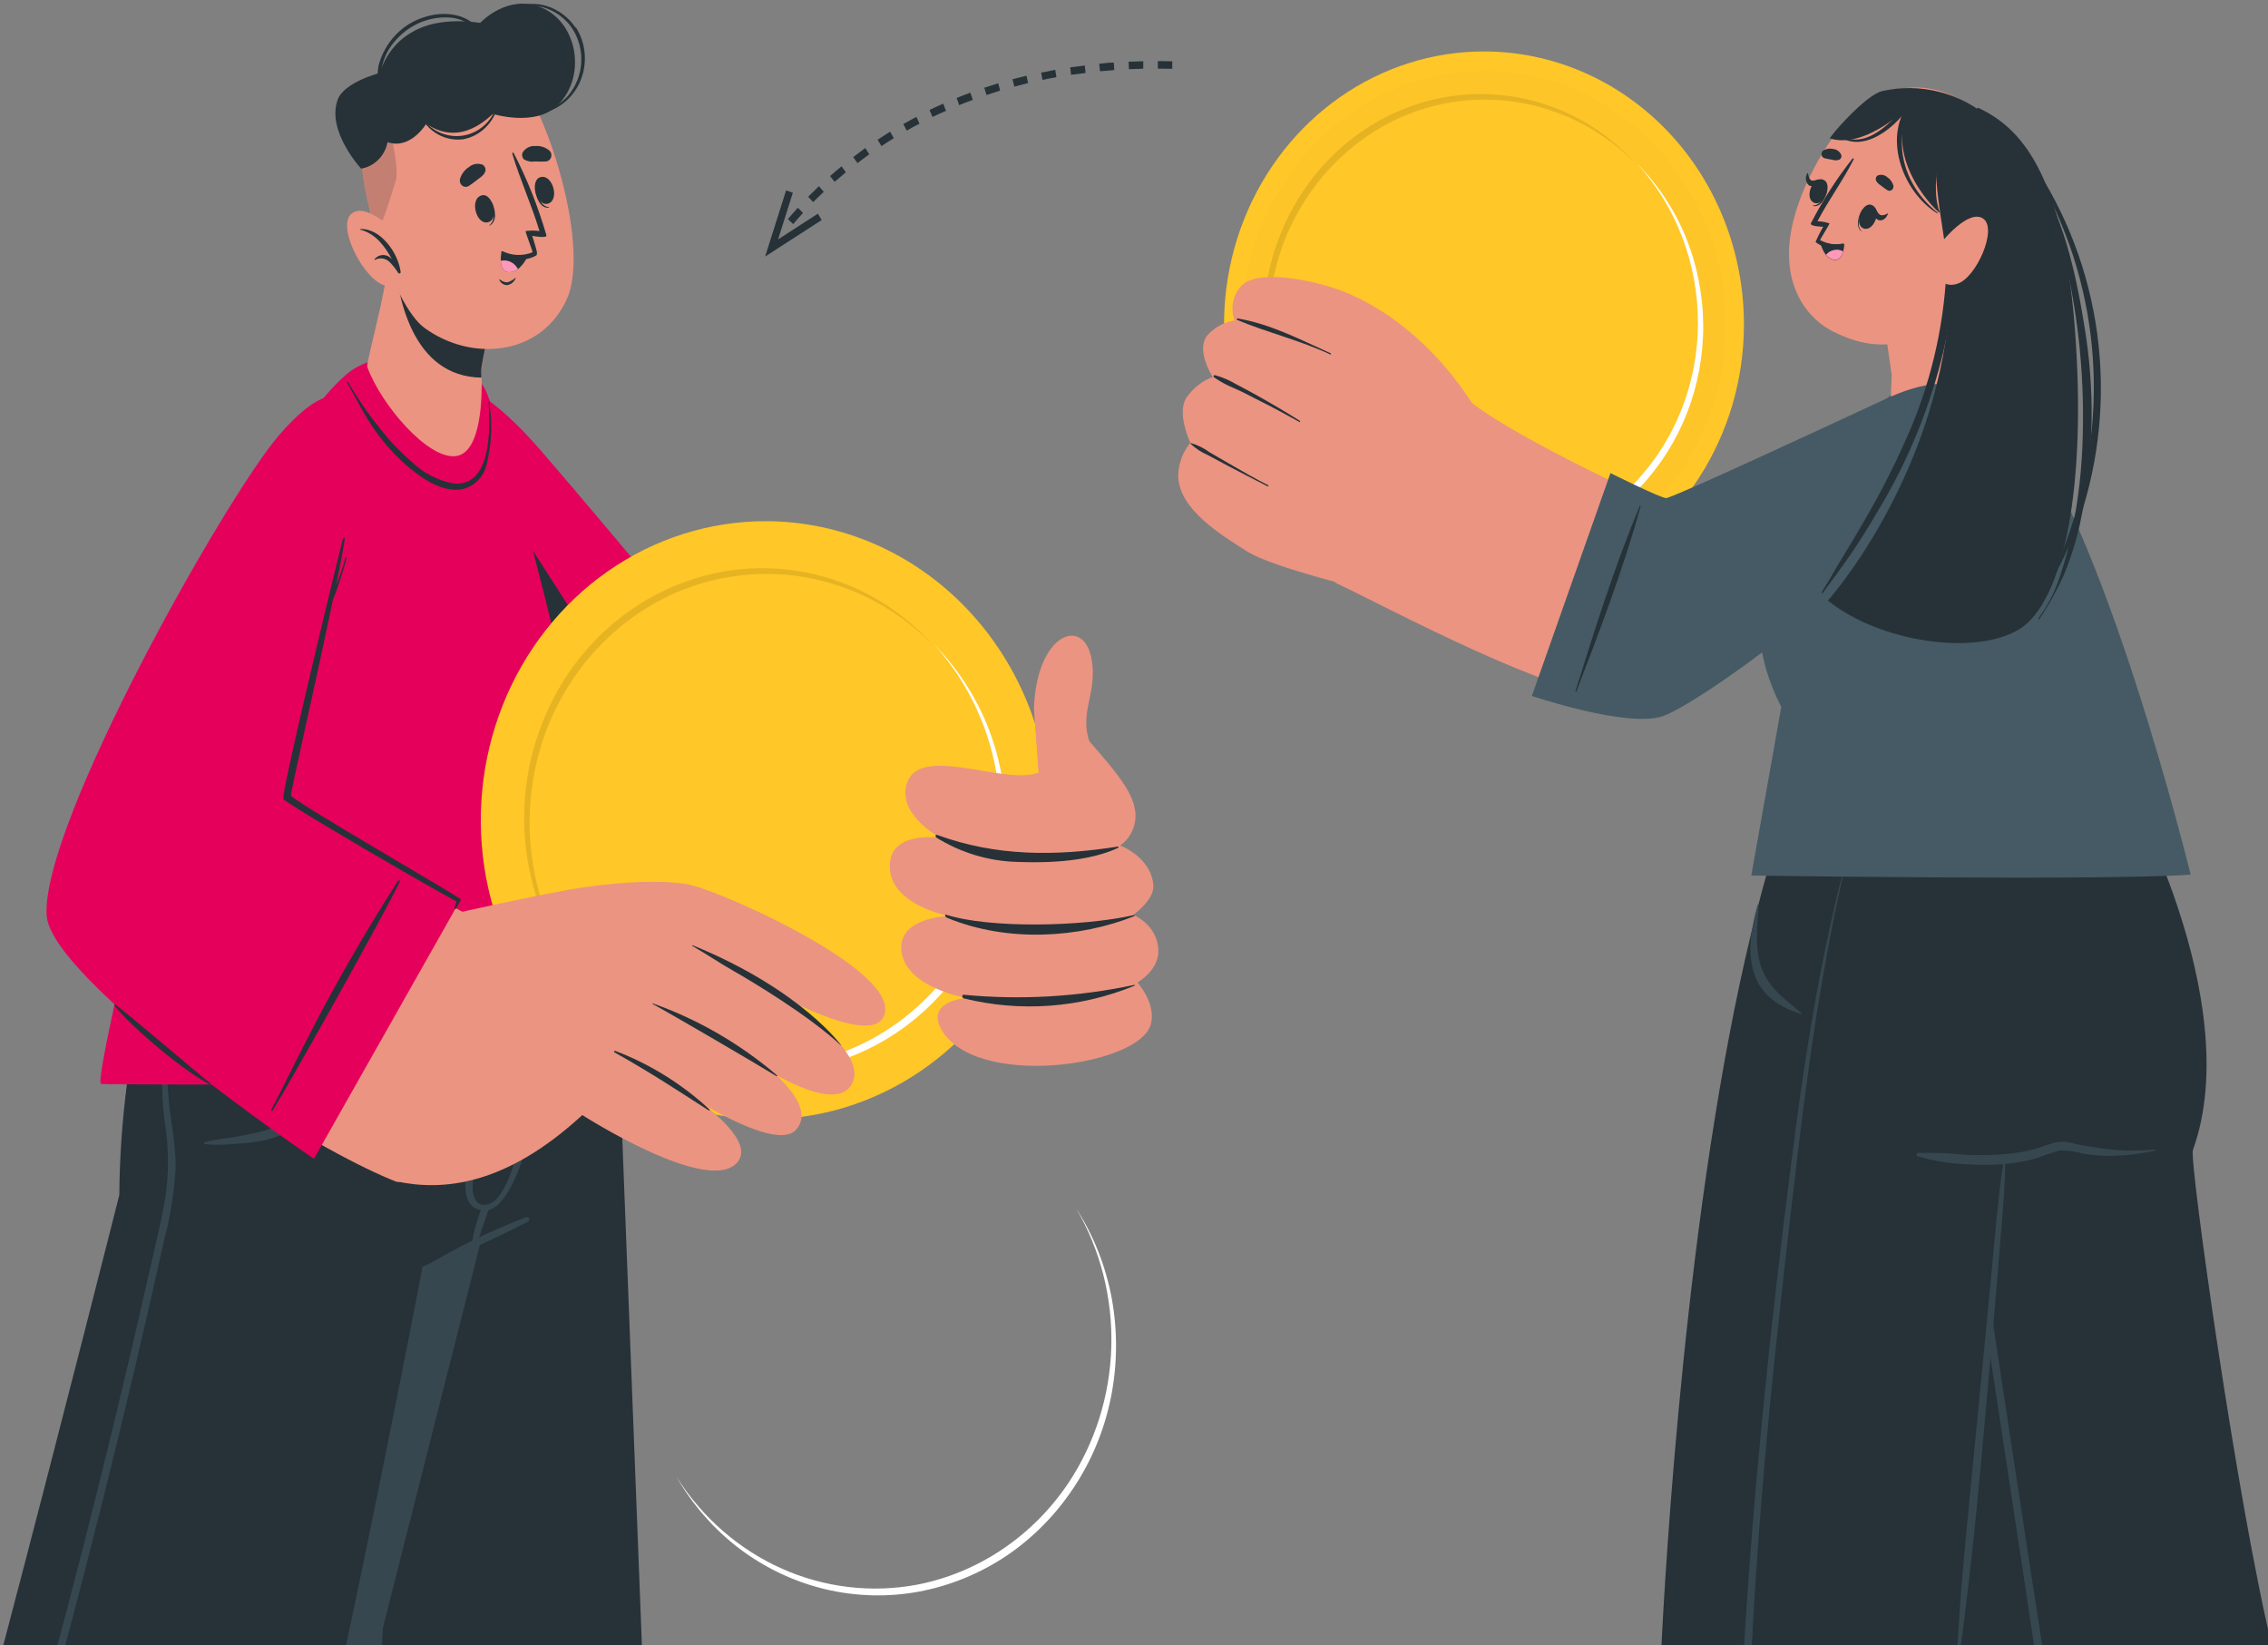 <svg width="193" height="140" viewBox="0 0 193 140" fill="none" xmlns="http://www.w3.org/2000/svg">
<rect x="0" y="0" width="193" height="140" fill="#808080" stroke="none"/>
<g clip-path="url(#clip0_132_3092)">
<path d="M91.575 102.808C93.069 105.132 94.102 107.748 94.612 110.5C95.113 113.262 95.09 116.101 94.546 118.855C93.995 121.615 92.922 124.23 91.389 126.546C89.856 128.871 87.901 130.855 85.635 132.384C83.361 133.899 80.827 134.932 78.176 135.426C75.532 135.911 72.823 135.838 70.207 135.212C67.591 134.585 65.12 133.417 62.938 131.776C60.777 130.137 58.952 128.059 57.57 125.665C59.767 129.123 62.877 131.832 66.52 133.459C70.163 135.087 74.18 135.561 78.076 134.825C83.259 133.808 87.862 130.714 90.909 126.197C93.179 122.79 94.451 118.762 94.569 114.607C94.688 110.452 93.647 106.351 91.575 102.808Z" fill="white"/>
<path d="M54.647 140.579H32.07L31.81 141.621C31.81 141.271 31.81 140.922 31.81 140.579H27.708L27.348 97.502V97.383L27.315 93.278V91.216L27.281 87.454V86.3L27.215 78.169V77.854H52.229L52.489 84.546V84.678L52.609 87.727L52.682 89.545V89.95L52.762 91.964L52.955 96.858L54.647 140.579Z" fill="#263238"/>
<path d="M32.524 140.579H32.071L31.811 141.621C31.811 141.271 31.811 140.922 31.811 140.579C31.811 139.621 31.811 138.656 31.811 137.698C31.785 134.79 31.762 131.883 31.744 128.979C31.705 122.589 31.68 116.193 31.671 109.793C31.671 106.4 31.671 103.004 31.671 99.606C31.671 97.152 31.671 94.712 31.671 92.237C31.671 91.475 31.671 90.719 31.671 89.957C31.671 87.272 31.698 84.583 31.751 81.889C31.751 81.889 31.785 81.889 31.791 81.889C31.851 84.427 31.898 86.958 31.931 89.496C31.931 90.412 31.931 91.328 31.971 92.237C31.971 94.754 32.024 97.271 32.051 99.788C32.091 104.256 32.124 108.731 32.191 113.198C32.248 117.464 32.311 121.731 32.377 126.001C32.439 130.294 32.502 134.585 32.564 138.873C32.504 139.446 32.517 140.013 32.524 140.579Z" fill="#37474F"/>
<path d="M47.888 77.847L47.675 78.693L47.601 78.994L46.869 81.888L46.309 84.112L45.87 85.853L45.337 87.95L44.291 92.076L42.38 99.697L41.714 102.375L41.614 102.78L41.561 102.976V103.067L41.028 105.165L40.921 105.591L40.835 105.934L32.497 138.852L32.071 140.551L31.811 141.593C31.811 141.243 31.811 140.893 31.811 140.551H27.708L27.349 97.473V97.355L27.315 93.25V92.23V91.195V87.426V86.272L27.249 78.141V77.826L47.888 77.847Z" fill="#37474F"/>
<path d="M49.632 77.819C49.592 78.008 49.365 79.113 49.013 80.784C49.013 80.784 49.013 80.819 49.013 80.84C49.013 80.861 49.013 80.945 48.979 81C48.799 81.826 48.6 82.776 48.373 83.797C48.22 84.496 48.067 85.196 47.9 85.895C47.468 87.825 46.988 89.936 46.489 92.013C46.315 92.712 46.142 93.411 45.969 94.11C45.603 95.593 45.236 97.026 44.883 98.305C44.415 100.336 43.745 102.309 42.886 104.193C42.803 104.361 42.684 104.507 42.539 104.619C42.266 104.787 41.673 105.095 40.934 105.458L40.601 105.619L40.222 105.808C38.676 106.549 36.825 107.402 35.953 107.787C35.95 107.805 35.95 107.824 35.953 107.842C35.813 108.542 34.381 116.016 32.383 125.861C32.183 126.833 31.983 127.818 31.777 128.832C31.024 132.517 30.205 136.447 29.359 140.432H0.163C4.958 122.253 10.152 101.676 10.152 101.676C10.179 98.476 10.402 95.281 10.818 92.111C11.018 90.572 11.285 88.964 11.624 87.363C11.624 87.251 11.671 87.139 11.697 87.028C11.712 86.975 11.723 86.921 11.731 86.867C11.731 86.748 11.784 86.636 11.817 86.517C12.59 83.182 13.736 79.966 15.42 77.672L49.632 77.819Z" fill="#263238"/>
<path d="M17.399 97.18C18.189 97.002 18.987 96.867 19.79 96.775C20.423 96.663 21.062 96.551 21.688 96.404C22.889 96.171 24.026 95.662 25.018 94.915C26.11 94.027 26.67 92.67 27.196 91.37C27.509 90.594 27.862 89.825 28.162 89.062C28.321 88.685 28.481 88.314 28.648 87.951C28.869 87.518 29.067 87.072 29.24 86.615C29.24 86.545 29.36 86.58 29.34 86.615C29.232 86.929 29.141 87.249 29.067 87.573L28.754 88.699C28.554 89.356 28.361 90.027 28.155 90.685C27.846 91.902 27.399 93.076 26.823 94.181C25.657 96.124 23.573 96.915 21.495 97.187C20.896 97.271 20.29 97.313 19.69 97.348C18.933 97.421 18.17 97.421 17.413 97.348C17.4 97.338 17.39 97.326 17.383 97.312C17.375 97.299 17.371 97.283 17.37 97.267C17.368 97.251 17.37 97.235 17.375 97.22C17.381 97.205 17.389 97.192 17.399 97.18Z" fill="#37474F"/>
<path d="M44.784 103.557C41.72 104.731 38.759 106.181 35.933 107.892C35.913 107.905 35.899 107.926 35.893 107.95C35.886 107.973 35.888 107.999 35.897 108.021C35.907 108.044 35.924 108.062 35.945 108.073C35.966 108.084 35.99 108.086 36.013 108.08C38.996 106.738 42.04 105.451 44.944 103.934C44.983 103.907 45.011 103.866 45.024 103.818C45.037 103.771 45.034 103.72 45.015 103.675C44.996 103.63 44.962 103.593 44.92 103.572C44.878 103.55 44.829 103.545 44.784 103.557Z" fill="#37474F"/>
<path d="M45.682 82.112C45.682 82.001 45.496 81.98 45.496 82.112C45.496 85.825 45.289 89.104 44.996 92.6C44.857 94.215 43.618 103.13 40.954 102.48C40.508 102.368 40.288 101.907 40.215 101.2C40.224 100.277 40.343 99.359 40.568 98.466C40.861 96.6 41.1 94.733 41.234 92.873C41.542 89.364 41.504 85.83 41.12 82.329C41.115 82.31 41.104 82.293 41.089 82.281C41.074 82.27 41.056 82.263 41.037 82.263C41.018 82.263 41 82.27 40.985 82.281C40.97 82.293 40.959 82.31 40.954 82.329C41.034 87.174 40.769 92.019 40.161 96.823C39.828 99.145 38.716 102.634 41.027 102.99C43.338 103.347 44.897 97.509 45.183 95.907C45.918 91.351 46.086 86.714 45.682 82.112Z" fill="#37474F"/>
<path d="M41.027 102.675C40.792 103.277 40.592 103.894 40.428 104.521C40.257 105.007 40.174 105.521 40.181 106.038C40.185 106.059 40.194 106.078 40.208 106.092C40.221 106.107 40.239 106.118 40.258 106.122C40.277 106.127 40.297 106.125 40.316 106.118C40.334 106.11 40.35 106.097 40.361 106.08C40.64 105.626 40.849 105.128 40.981 104.605C41.187 104.032 41.4 103.465 41.587 102.892C41.605 102.817 41.596 102.737 41.562 102.668C41.528 102.598 41.47 102.545 41.4 102.518C41.331 102.491 41.254 102.492 41.185 102.521C41.116 102.55 41.06 102.605 41.027 102.675Z" fill="#37474F"/>
<path d="M14.315 93.034C14.441 95.132 14.981 97.229 14.948 99.404C14.813 101.533 14.47 103.641 13.922 105.696C11.995 114.394 9.931 123.05 7.728 131.664C6.969 134.643 6.192 137.617 5.397 140.586H4.731C5.271 138.558 5.81 136.524 6.337 134.489C8.556 125.926 10.645 117.322 12.603 108.675C13.096 106.514 13.629 104.354 14.029 102.172C14.385 99.967 14.385 97.715 14.029 95.509C13.885 94.439 13.807 93.36 13.796 92.279C13.782 91.367 13.836 90.455 13.955 89.552C13.955 89.475 13.955 89.391 13.989 89.314C14.022 89.237 13.989 89.188 13.989 89.126C13.989 89.062 13.989 89.014 13.989 88.958C13.989 88.902 14.035 88.685 14.055 88.545C14.368 86.757 14.788 84.991 15.314 83.259C15.627 82.21 15.98 81.162 16.306 80.141C16.317 80.122 16.333 80.108 16.353 80.1C16.372 80.092 16.394 80.091 16.414 80.097C16.434 80.104 16.451 80.117 16.463 80.135C16.475 80.153 16.481 80.175 16.479 80.197C15.579 83.017 14.897 85.91 14.441 88.846C14.441 88.993 14.402 89.139 14.388 89.286C14.385 89.342 14.385 89.398 14.388 89.454C14.388 89.603 14.375 89.75 14.348 89.895C14.273 90.687 14.244 91.483 14.262 92.279C14.288 92.523 14.295 92.782 14.315 93.034Z" fill="#37474F"/>
<path d="M36.319 39.314C38.057 48.012 48.833 71.925 55.506 76.819C59.395 79.672 83.717 90.684 85.169 87.943C86.501 85.391 86.134 65.73 86.134 65.73C80.44 63.961 64.623 59.227 62.825 58.906C61.54 58.682 52.835 47.614 43.511 36.455C38.337 30.274 35.28 34.119 36.319 39.314Z" fill="#EB9481"/>
<path d="M80.987 62.794L79.622 89.209C79.622 89.209 59.702 82.007 53.835 76.875C47.968 71.743 38.81 52.012 36.12 41.636C33.429 31.26 38.024 29.05 46.109 38.434C52.769 46.125 61.607 57.074 62.812 57.661C64.018 58.249 80.987 62.794 80.987 62.794Z" fill="#E5005B"/>
<path d="M36.119 41.621C38.783 51.998 47.967 71.736 53.834 76.861C56.938 79.588 63.997 82.881 69.945 85.384L70.105 85.447L36.639 33.273C36.471 33.279 36.304 33.3 36.139 33.336C35.134 34.672 35.047 37.468 36.119 41.621Z" fill="#263238"/>
<path d="M74.287 85.748C74.667 82.014 75.672 66.695 75.679 63.374C75.679 63.143 75.539 63.087 75.513 63.325C74.127 74.477 74.34 82.056 74.147 85.699C74.127 85.818 74.28 85.839 74.287 85.748Z" fill="#263238"/>
<path d="M8.581 92.222C8.694 92.348 55.04 92.272 55.459 91.768C56.045 91.069 44.577 40.818 41.38 33.329C40.015 30.134 32.583 29.134 29.453 31.875C21.601 38.65 14.961 61.856 13.429 68.848C10.898 80.371 8.195 91.768 8.581 92.222Z" fill="#E5005B"/>
<path d="M41.614 34.14H41.581C41.714 36.35 41.887 41.468 38.584 41.132C37.257 40.889 36.025 40.251 35.034 39.293C34.002 38.408 33.062 37.409 32.23 36.315C31.26 35.121 30.387 33.844 29.619 32.497C29.586 32.434 29.506 32.497 29.54 32.553C30.319 33.903 30.978 35.301 31.884 36.574C32.745 37.81 33.762 38.918 34.907 39.867C35.993 40.741 37.285 41.608 38.69 41.671C39.302 41.7 39.905 41.508 40.397 41.126C40.89 40.744 41.242 40.196 41.394 39.573C41.851 37.802 41.926 35.946 41.614 34.14Z" fill="#263238"/>
<path d="M38.757 38.811C36.386 39.063 32.436 34.441 31.258 31.232C31.178 31.008 31.75 28.89 32.336 26.282C32.683 24.694 33.002 22.918 33.242 21.275L42.739 25.156C41.916 27.131 41.328 29.204 40.987 31.33C40.967 31.562 40.967 31.796 40.987 32.029C40.991 32.066 40.991 32.103 40.987 32.141C41.008 33.434 41.054 38.566 38.757 38.811Z" fill="#EB9481"/>
<path d="M39.956 32.043C40.29 32.1 40.629 32.128 40.968 32.127C40.968 32.078 40.968 32.043 40.968 32.015C40.947 31.782 40.947 31.548 40.968 31.316C41.308 29.191 41.894 27.118 42.713 25.142L33.542 21.387C33.655 23.799 34.455 31.176 39.956 32.043Z" fill="#263238"/>
<path d="M30.799 11.822C30.2 15.626 33.376 25.925 36.127 27.904C40.123 30.812 46.063 30.316 48.254 25.407C50.372 20.639 46.01 7.298 42.973 5.543C38.524 2.991 31.685 6.208 30.799 11.822Z" fill="#EB9481"/>
<path d="M41.82 17.15C41.82 17.15 41.773 17.199 41.786 17.227C42.02 17.926 42.173 18.744 41.64 19.171C41.64 19.171 41.64 19.22 41.64 19.213C42.359 18.856 42.159 17.758 41.82 17.15Z" fill="#263238"/>
<path d="M41.008 16.618C39.916 16.891 40.515 19.156 41.521 18.912C42.526 18.667 41.92 16.394 41.008 16.618Z" fill="#263238"/>
<path d="M45.523 16.031C45.523 16.031 45.583 16.031 45.59 16.08C45.75 16.779 46.056 17.57 46.722 17.625V17.668C45.956 17.772 45.57 16.731 45.523 16.031Z" fill="#263238"/>
<path d="M45.929 15.094C46.981 14.696 47.661 16.94 46.682 17.311C45.703 17.681 45.043 15.458 45.929 15.094Z" fill="#263238"/>
<path d="M39.883 15.829C40.143 15.659 40.394 15.475 40.635 15.277C40.928 15.06 41.175 14.92 41.301 14.577C41.328 14.471 41.32 14.358 41.279 14.257C41.238 14.156 41.166 14.072 41.075 14.018C40.879 13.94 40.666 13.918 40.459 13.953C40.252 13.989 40.058 14.081 39.896 14.221C39.529 14.454 39.258 14.823 39.137 15.255C39.116 15.356 39.124 15.46 39.158 15.556C39.193 15.652 39.254 15.736 39.333 15.796C39.411 15.857 39.505 15.892 39.603 15.898C39.701 15.904 39.798 15.88 39.883 15.829Z" fill="#263238"/>
<path d="M46.462 13.738C46.156 13.756 45.85 13.756 45.543 13.738C45.219 13.793 44.887 13.734 44.598 13.57C44.52 13.498 44.465 13.402 44.442 13.295C44.42 13.188 44.43 13.076 44.471 12.976C44.586 12.792 44.747 12.643 44.935 12.546C45.124 12.449 45.334 12.406 45.543 12.424C45.971 12.389 46.395 12.521 46.736 12.794C46.814 12.861 46.873 12.95 46.902 13.052C46.932 13.153 46.932 13.262 46.903 13.363C46.874 13.465 46.816 13.555 46.738 13.622C46.659 13.688 46.563 13.729 46.462 13.738Z" fill="#263238"/>
<path d="M42.526 23.771C42.714 23.934 42.949 24.024 43.192 24.023C43.436 23.942 43.663 23.811 43.858 23.639C43.858 23.639 43.905 23.639 43.892 23.639C43.833 23.804 43.733 23.949 43.602 24.059C43.47 24.169 43.312 24.238 43.146 24.261C43.004 24.259 42.865 24.214 42.746 24.131C42.628 24.047 42.535 23.93 42.48 23.792C42.48 23.792 42.493 23.757 42.526 23.771Z" fill="#263238"/>
<path d="M42.672 21.464C42.916 21.694 43.202 21.867 43.512 21.975C43.823 22.082 44.152 22.12 44.477 22.086C44.762 22.062 45.042 21.996 45.31 21.89C45.36 21.873 45.409 21.852 45.456 21.827L45.596 21.757C45.63 21.741 45.658 21.712 45.675 21.677C45.693 21.641 45.697 21.6 45.689 21.561C45.692 21.536 45.692 21.51 45.689 21.485V21.422C45.556 20.876 45.29 20.065 45.29 20.065C45.51 20.114 46.588 20.289 46.495 20.009C45.795 17.586 44.862 15.243 43.711 13.017C43.671 12.941 43.565 13.017 43.592 13.066C44.258 15.311 45.236 17.422 45.909 19.66C45.52 19.605 45.126 19.605 44.737 19.66C44.67 19.702 45.283 21.212 45.323 21.464C44.912 21.63 44.473 21.708 44.032 21.692C43.592 21.676 43.159 21.568 42.759 21.373C42.659 21.387 42.619 21.422 42.672 21.464Z" fill="#263238"/>
<path d="M44.931 21.702C44.75 22.171 44.456 22.583 44.078 22.898C43.868 23.061 43.615 23.154 43.352 23.163C42.78 23.163 42.633 22.66 42.613 22.191C42.607 21.94 42.627 21.689 42.673 21.443C43.381 21.778 44.171 21.869 44.931 21.702Z" fill="#263238"/>
<path d="M44.078 22.898C43.868 23.061 43.614 23.154 43.352 23.163C42.78 23.163 42.633 22.66 42.613 22.191C42.897 22.125 43.194 22.158 43.459 22.285C43.724 22.413 43.941 22.628 44.078 22.898Z" fill="#FF98B9"/>
<path opacity="0.2" d="M31.97 19.772C32.59 19.213 33.302 16.5 33.682 15.374C34.061 14.249 32.876 9.501 32.496 8.103C32.38 8.238 32.271 8.381 32.17 8.529C32.062 8.672 31.962 8.822 31.87 8.977C31.671 9.29 31.497 9.619 31.351 9.963C31.089 10.566 30.904 11.203 30.798 11.857C30.525 13.577 31.044 16.71 31.97 19.772Z" fill="#263238"/>
<path d="M42.16 9.319C41.913 9.91 41.526 10.425 41.035 10.815C40.544 11.204 39.966 11.455 39.357 11.543C38.738 11.632 38.107 11.555 37.524 11.317C36.942 11.08 36.426 10.691 36.027 10.186C36.027 10.186 35.953 10.186 35.98 10.228C36.357 10.801 36.875 11.255 37.48 11.541C38.084 11.827 38.752 11.934 39.41 11.85C40.053 11.733 40.655 11.441 41.156 11.003C41.658 10.565 42.041 9.996 42.267 9.354C42.271 9.339 42.27 9.323 42.263 9.309C42.256 9.296 42.245 9.285 42.23 9.281C42.216 9.276 42.201 9.277 42.188 9.285C42.175 9.292 42.165 9.304 42.16 9.319Z" fill="#263238"/>
<path d="M36.04 1.481C35.127 1.771 34.299 2.296 33.631 3.01C32.963 3.723 32.477 4.602 32.217 5.565C32.032 6.515 32.166 7.503 32.596 8.361C32.596 8.361 32.683 8.361 32.67 8.326C32.395 7.537 32.327 6.684 32.473 5.858C32.62 5.031 32.975 4.261 33.502 3.628C34.071 2.92 34.787 2.359 35.596 1.988C36.404 1.617 37.283 1.446 38.164 1.488C39.021 1.521 39.84 1.87 40.475 2.474C40.542 2.537 40.675 2.474 40.622 2.376C39.749 1.23 37.844 0.866 36.04 1.481Z" fill="#263238"/>
<path d="M48.993 2.376C48.368 1.441 47.448 0.767 46.395 0.475C44.937 0.062 43.578 0.621 42.24 1.174C42.2 1.174 42.24 1.244 42.24 1.23C43.342 0.639 44.584 0.396 45.816 0.531C46.852 0.722 47.793 1.282 48.48 2.118C49.149 2.985 49.5 4.075 49.467 5.191C49.434 6.306 49.02 7.372 48.3 8.194C47.874 8.656 47.363 9.022 46.797 9.269C46.231 9.515 45.623 9.637 45.01 9.627C44.964 9.627 44.95 9.704 45.01 9.704C45.848 9.752 46.683 9.554 47.42 9.132C48.157 8.71 48.767 8.08 49.183 7.314C49.598 6.548 49.801 5.675 49.77 4.794C49.739 3.914 49.474 3.059 49.006 2.328L48.993 2.376Z" fill="#263238"/>
<path d="M30.731 14.347C30.731 14.347 27.768 11.165 28.733 8.487C29.286 6.97 32.33 6.208 32.33 6.208C32.55 5.462 32.909 4.769 33.385 4.169C33.862 3.569 34.447 3.074 35.107 2.712C37.444 1.314 40.861 1.95 40.861 1.95C40.861 1.95 42.859 -0.218 45.449 0.433C49.079 1.335 50.111 6.432 47.407 8.998C45.523 10.802 41.96 9.697 41.96 9.697C41.687 9.83 39.296 12.599 36.272 10.529C36.272 10.529 34.94 12.773 32.982 12.095C32.871 12.667 32.595 13.189 32.193 13.591C31.79 13.994 31.28 14.257 30.731 14.347Z" fill="#263238"/>
<path d="M34.035 20.122C34.035 20.122 31.271 17.087 29.926 18.171C28.581 19.255 31.005 23.919 32.83 24.31C33.062 24.378 33.306 24.395 33.545 24.36C33.785 24.326 34.015 24.241 34.222 24.11C34.429 23.979 34.608 23.805 34.749 23.599C34.89 23.393 34.989 23.159 35.041 22.912L34.035 20.122Z" fill="#EB9481"/>
<path d="M30.652 19.492C30.652 19.492 30.652 19.535 30.652 19.541C31.938 19.856 32.75 20.94 33.369 22.087C33.282 21.97 33.17 21.875 33.044 21.808C32.918 21.742 32.779 21.705 32.638 21.7C32.496 21.695 32.355 21.723 32.225 21.781C32.095 21.84 31.979 21.927 31.884 22.038C31.88 22.04 31.877 22.044 31.874 22.048C31.872 22.052 31.87 22.057 31.869 22.062C31.868 22.067 31.868 22.072 31.869 22.076C31.87 22.081 31.872 22.086 31.874 22.09C31.877 22.094 31.88 22.098 31.884 22.101C31.888 22.103 31.892 22.105 31.897 22.106C31.902 22.107 31.907 22.107 31.911 22.106C31.916 22.105 31.92 22.103 31.924 22.101C32.127 21.996 32.356 21.96 32.579 21.998C32.802 22.035 33.008 22.144 33.17 22.31C33.441 22.587 33.682 22.894 33.889 23.226C33.962 23.331 34.149 23.226 34.089 23.114C33.869 21.457 32.337 19.388 30.652 19.492Z" fill="#263238"/>
<path d="M89.385 69.887C89.367 74.916 87.929 79.827 85.253 83.999C82.577 88.171 78.784 91.417 74.352 93.327C69.92 95.237 65.049 95.725 60.353 94.729C55.657 93.733 51.347 91.299 47.968 87.733C44.59 84.168 42.294 79.63 41.37 74.695C40.446 69.76 40.936 64.648 42.778 60.005C44.62 55.362 47.732 51.397 51.719 48.609C55.707 45.822 60.392 44.338 65.183 44.345C68.37 44.352 71.525 45.018 74.467 46.305C77.409 47.593 80.08 49.476 82.328 51.849C84.575 54.221 86.356 57.035 87.567 60.13C88.778 63.225 89.395 66.541 89.385 69.887Z" fill="#FFC727"/>
<path d="M79.455 54.805C81.381 56.738 82.918 59.056 83.977 61.623C85.026 64.211 85.58 66.99 85.608 69.803C85.635 72.626 85.118 75.425 84.09 78.033C83.073 80.651 81.566 83.029 79.66 85.026C77.753 87.023 75.484 88.599 72.988 89.66C70.504 90.737 67.837 91.275 65.149 91.24C62.469 91.206 59.822 90.62 57.357 89.513C54.918 88.393 52.715 86.774 50.877 84.752C53.726 87.637 57.315 89.586 61.204 90.358C65.093 91.131 69.112 90.694 72.768 89.101C77.624 86.942 81.492 82.889 83.557 77.795C85.081 73.96 85.505 69.741 84.776 65.657C84.047 61.573 82.198 57.801 79.455 54.805Z" fill="white"/>
<path opacity="0.1" d="M50.718 84.71C48.794 82.774 47.263 80.45 46.215 77.879C45.169 75.29 44.621 72.51 44.604 69.698C44.594 66.883 45.121 64.094 46.156 61.496C47.183 58.883 48.697 56.511 50.609 54.521C52.521 52.53 54.793 50.96 57.291 49.904C59.782 48.838 62.452 48.308 65.143 48.345C67.82 48.388 70.463 48.985 72.921 50.1C75.362 51.227 77.563 52.855 79.395 54.889C76.555 51.98 72.966 50.009 69.07 49.219C65.175 48.428 61.145 48.854 57.477 50.442C52.614 52.577 48.734 56.618 46.662 61.706C45.124 65.536 44.687 69.754 45.404 73.841C46.121 77.929 47.961 81.707 50.697 84.71H50.718Z" fill="black"/>
<path d="M89.938 59.535C91.776 62.528 95.891 65.982 96.511 68.548C96.686 69.172 96.665 69.84 96.45 70.451C96.235 71.061 95.838 71.583 95.319 71.939C95.319 71.939 97.949 72.897 98.149 75.316C98.249 76.567 96.444 77.833 96.444 77.833C96.444 77.833 98.522 78.693 98.575 80.861C98.615 82.581 96.797 83.594 96.797 83.594C96.797 83.594 98.422 85.398 97.929 87.167C96.924 90.761 82.931 92.677 80.094 87.566C78.763 85.181 82.219 84.909 82.219 84.909C82.219 84.909 77.177 84.042 76.725 81.028C76.272 78.015 80.767 77.938 80.767 77.938C80.767 77.938 75.892 77.057 75.726 73.876C75.552 70.568 80.061 71.302 80.061 71.302C80.061 71.302 76.671 69.52 77.078 67.051C77.743 62.982 85.409 66.919 88.399 65.73L88.013 60.451L89.938 59.535Z" fill="#EB9481"/>
<path d="M93.014 63.807C91.509 60.815 93.501 59.164 92.868 55.969C92.155 52.417 88.206 53.913 87.986 60.269L88.386 65.73L93.014 63.807Z" fill="#EB9481"/>
<path d="M96.531 83.798C96.578 83.798 96.604 83.854 96.531 83.875C91.904 85.767 86.839 86.141 82.006 84.944C81.853 84.903 81.853 84.623 82.006 84.637C86.861 85.101 91.754 84.818 96.531 83.798Z" fill="#263238"/>
<path d="M96.518 77.854C96.571 77.854 96.591 77.931 96.518 77.952C91.916 79.791 85.789 80.239 80.601 78.092C80.421 78.015 80.334 77.763 80.541 77.833C84.117 78.987 92.062 78.875 96.518 77.854Z" fill="#263238"/>
<path d="M79.727 71.03C84.775 72.889 89.89 72.854 95.132 72.029C95.198 72.029 95.205 72.12 95.132 72.148C92.674 73.288 89.278 73.442 86.627 73.337C84.164 73.285 81.757 72.562 79.641 71.239C79.581 71.155 79.621 70.981 79.727 71.03Z" fill="#263238"/>
<path d="M23.512 37.769C15.281 48.257 1.535 75.945 5.078 80.099C13.11 89.531 27.795 98.215 33.682 100.529C36.226 101.522 46.775 82.385 44.431 80.588C41.62 78.428 23.312 69.352 23.286 68.394C23.259 67.436 27.628 54.04 29.466 43.44C31.777 30.274 26.975 33.4 23.512 37.769Z" fill="#EB9481"/>
<path d="M35.094 78.533C35.094 78.533 43.153 76.659 48.48 75.688C51.451 75.149 56.625 74.702 58.983 75.352C62.506 76.324 76.651 82.763 75.24 86.399C73.961 89.685 62.479 82.533 62.479 82.533C62.479 82.533 74.674 88.678 72.436 92.321C70.198 95.964 58.25 86.091 58.25 86.091C58.25 86.091 70.651 92.699 67.774 96.09C65.603 98.656 54.301 90.343 54.301 90.343C54.301 90.343 64.917 96.097 62.792 98.838C60.441 101.865 49.553 94.873 49.553 94.873C43.033 100.879 37.678 101.369 33.709 100.509C32.783 100.327 35.094 78.533 35.094 78.533Z" fill="#EB9481"/>
<path d="M58.956 80.434C68.28 84.237 71.723 89.097 71.61 88.992C68.853 86.405 63.898 83.454 62.499 82.657C61.101 81.86 60.315 81.294 58.923 80.49C58.89 80.469 58.923 80.42 58.956 80.434Z" fill="#263238"/>
<path d="M55.539 85.37C59.373 86.726 62.946 88.791 66.088 91.467C66.202 91.579 66.135 91.6 65.995 91.516C64.25 90.446 57.304 86.384 55.519 85.412L55.539 85.37Z" fill="#263238"/>
<path d="M52.329 89.404C55.28 90.521 58.005 92.209 60.361 94.383C60.481 94.481 60.361 94.516 60.234 94.432C57.571 92.725 55.533 91.362 52.289 89.537C52.236 89.481 52.269 89.376 52.329 89.404Z" fill="#263238"/>
<path d="M39.123 76.665L26.716 98.599C26.716 98.599 4.279 83.364 3.966 77.868C3.52 70.128 19.097 42.496 23.686 37.098C28.168 31.84 31.251 32.476 30.232 40.021C29.313 46.88 24.238 67.555 24.292 67.856C24.345 68.156 39.123 76.665 39.123 76.665Z" fill="#E5005B"/>
<path d="M23.2 94.495C25.125 91.334 32.523 78.099 33.969 75.127C34.069 74.917 33.969 74.805 33.836 75.008C27.842 84.328 24.818 91.208 23.087 94.411C23.04 94.488 23.153 94.572 23.2 94.495Z" fill="#263238"/>
<path d="M29.186 45.817C29.186 45.726 29.36 45.754 29.346 45.817C29.206 46.754 28.94 48.139 28.614 49.761C28.654 49.677 28.687 49.586 28.727 49.495C28.987 48.796 29.22 48.145 29.393 47.446C29.395 47.439 29.398 47.432 29.403 47.426C29.408 47.42 29.414 47.415 29.42 47.412C29.427 47.408 29.434 47.406 29.441 47.405C29.448 47.405 29.456 47.406 29.463 47.408C29.47 47.41 29.476 47.414 29.482 47.419C29.488 47.424 29.492 47.43 29.496 47.437C29.499 47.443 29.501 47.451 29.502 47.459C29.502 47.466 29.502 47.474 29.499 47.481C29.306 48.181 29.1 48.88 28.867 49.579C28.72 50.056 28.545 50.524 28.341 50.977C26.942 57.738 24.718 67.436 24.758 67.674C24.817 68.073 36.745 74.932 39.203 76.498C39.289 76.554 38.85 77.197 38.803 77.302C38.799 77.32 38.788 77.336 38.772 77.346C38.756 77.356 38.738 77.359 38.72 77.354C38.702 77.35 38.687 77.338 38.678 77.322C38.668 77.305 38.666 77.285 38.67 77.267C38.719 77.075 38.783 76.888 38.863 76.708C36.552 75.491 24.331 68.373 24.112 67.982C23.892 67.59 28.447 48.712 29.186 45.817Z" fill="#263238"/>
<path d="M9.76 85.441C10.479 85.895 17.179 91.636 17.898 92.167C17.904 92.171 17.909 92.177 17.913 92.183C17.918 92.189 17.921 92.196 17.922 92.204C17.924 92.211 17.924 92.219 17.922 92.227C17.921 92.234 17.918 92.241 17.915 92.248C17.911 92.254 17.905 92.26 17.899 92.264C17.893 92.268 17.887 92.272 17.88 92.273C17.872 92.275 17.865 92.275 17.858 92.273C17.851 92.272 17.844 92.269 17.838 92.265C15.041 90.79 10.386 86.581 9.72 85.497C9.7 85.462 9.726 85.42 9.76 85.441Z" fill="#263238"/>
<path d="M67.499 19.069L67.047 18.643C67.307 18.334 67.588 18.009 67.894 17.676L68.335 18.116C68.03 18.449 67.753 18.76 67.499 19.069ZM69.199 17.198L68.775 16.743C69.066 16.449 69.369 16.148 69.69 15.844L70.099 16.32C69.783 16.617 69.486 16.911 69.199 17.198ZM71.026 15.472L70.634 14.981C70.945 14.704 71.27 14.432 71.612 14.151L71.981 14.658C71.65 14.939 71.331 15.211 71.026 15.472ZM72.965 13.879L72.607 13.365C72.94 13.111 73.279 12.857 73.629 12.594L73.97 13.124C73.625 13.379 73.293 13.633 72.965 13.879ZM75.006 12.429L74.682 11.891C75.024 11.662 75.384 11.43 75.75 11.204L76.057 11.758C75.697 11.982 75.342 12.2 75.006 12.429ZM77.161 11.118L76.871 10.556C77.228 10.351 77.597 10.151 77.978 9.949L78.251 10.519C77.845 10.724 77.481 10.918 77.161 11.118ZM79.358 9.963L79.099 9.353C79.477 9.177 79.855 8.995 80.264 8.821L80.504 9.434C80.053 9.613 79.693 9.786 79.328 9.967L79.358 9.963ZM81.626 8.953L81.404 8.338C81.784 8.181 82.177 8.03 82.577 7.883L82.781 8.5C82.357 8.65 81.97 8.801 81.596 8.957L81.626 8.953ZM83.947 8.085L83.761 7.465C84.15 7.333 84.552 7.206 84.943 7.086L85.111 7.708L83.947 8.085ZM99.756 5.853L98.53 5.839L98.531 5.196L99.758 5.216L99.756 5.853ZM86.316 7.371L86.16 6.748C86.556 6.638 86.953 6.537 87.35 6.445L87.488 7.07C87.079 7.169 86.678 7.27 86.285 7.375L86.316 7.371ZM97.288 5.846L96.068 5.889L96.039 5.25L97.29 5.21L97.288 5.846ZM88.713 6.802L88.6 6.173C89.004 6.122 89.407 6.008 89.798 5.94L89.899 6.57C89.515 6.637 89.083 6.717 88.683 6.805L88.713 6.802ZM94.821 5.961C94.411 6.013 93.996 6.026 93.608 6.062L93.537 5.428C93.947 5.376 94.358 5.325 94.78 5.324L94.821 5.961ZM91.144 6.363L91.072 5.729L92.219 5.586L92.31 5.574L92.381 6.208L92.291 6.22L91.144 6.363Z" fill="#263238"/>
<path d="M66.895 16.2L67.469 16.398L66.213 20.367L69.604 18.176L69.922 18.721L65.11 21.829L66.895 16.2Z" fill="#263238"/>
<path d="M193.436 140.471C193.182 140.51 192.926 140.529 192.67 140.529H166.894C166.894 140.42 166.846 140.312 166.828 140.203C166.809 140.095 166.761 139.897 166.73 139.744C166.7 139.591 166.663 139.399 166.627 139.233C162.906 121.046 159.665 99.52 158.54 94.241C157.175 90.678 156.022 87.03 155.086 83.318C155.031 83.12 154.983 82.916 154.928 82.712C154.539 81.135 154.156 79.456 153.815 77.707C153.384 75.511 153.019 73.238 152.77 70.864C152.77 70.864 173.662 70.864 180.594 70.864H182.795L182.838 70.947C183.861 73.126 184.742 75.376 185.476 77.681C187.301 83.293 188.967 91.355 186.607 97.854C186.285 98.735 190.426 128.279 193.436 140.471Z" fill="#263238"/>
<path d="M173.869 140.529H173.17C172.902 138.748 172.647 136.967 172.373 135.192C171.376 128.643 170.381 122.091 169.388 115.537L169.351 115.294L169.187 114.235C169.132 113.864 169.071 113.488 169.017 113.111C168.615 110.558 168.22 108.042 167.922 105.495C167.667 103.344 167.351 101.206 167.034 99.061L166.907 98.231C166.761 97.273 166.621 96.316 166.481 95.345C166.366 94.522 166.25 93.692 166.147 92.862C166.147 92.69 166.366 92.613 166.396 92.792C166.718 94.605 167.004 96.43 167.29 98.25L167.418 99.086C167.6 100.28 167.782 101.48 167.971 102.674C168.238 104.353 168.579 106.012 168.853 107.691C168.998 108.604 169.138 109.517 169.278 110.424C169.333 110.8 169.394 111.177 169.448 111.547C169.503 111.917 169.564 112.275 169.619 112.639V112.741C170.628 119.342 171.631 125.938 172.629 132.53C173.042 135.203 173.455 137.869 173.869 140.529Z" fill="#37474F"/>
<path d="M182.837 70.864V70.947C182.741 73.22 182.523 75.485 182.187 77.733C181.421 83.025 179.755 90.436 176.106 96.526C176.106 96.526 174.89 97.005 173.534 97.624C172.568 98.044 171.622 98.515 170.701 99.035H170.664C170.664 99.035 170.664 99.118 170.664 99.284C170.549 100.42 170.056 105.329 169.448 111.509C169.363 112.383 169.278 113.277 169.187 114.196C168.323 123.134 167.296 133.814 166.755 139.731C166.73 140.004 166.706 140.265 166.682 140.516H141.356C141.685 133.935 143.448 102.316 149.079 79.156C149.206 78.645 149.334 78.135 149.462 77.637C149.516 77.413 149.577 77.19 149.638 76.967C149.875 76.034 150.124 75.115 150.38 74.215C150.38 74.215 150.38 74.171 150.38 74.145L150.581 73.449C150.842 72.562 151.11 71.694 151.383 70.851L182.837 70.864Z" fill="#263238"/>
<path d="M157.045 73.603C156.725 74.977 156.423 76.352 156.139 77.727C155.756 79.584 155.409 81.448 155.087 83.319C154.309 87.826 153.688 92.358 153.135 96.897C152.199 104.653 151.311 112.422 150.557 120.197C149.9 126.964 149.396 133.742 149.043 140.53H148.386C149.213 126.709 150.642 112.946 152.393 99.214C153.092 93.692 153.871 88.177 154.929 82.712C155.251 81.046 155.598 79.38 155.975 77.727C156.291 76.341 156.625 74.963 156.99 73.59L157.045 73.603Z" fill="#37474F"/>
<path d="M149.571 77.005C149.571 76.992 149.576 76.978 149.585 76.969C149.594 76.959 149.607 76.954 149.62 76.954C149.633 76.954 149.645 76.959 149.654 76.969C149.663 76.978 149.668 76.992 149.668 77.005C149.547 78.882 149.243 80.931 150.039 82.699C150.738 84.263 152.076 85.144 153.304 86.198C153.341 86.198 153.304 86.293 153.256 86.281C151.62 85.763 149.991 84.812 149.352 83.057C148.629 81.103 149.018 78.958 149.571 77.005Z" fill="#37474F"/>
<path d="M163.198 98.103C164.509 98.061 165.821 98.108 167.126 98.244C168.407 98.317 169.691 98.291 170.969 98.167C171.61 98.104 172.246 97.993 172.872 97.835C173.523 97.675 174.137 97.42 174.781 97.235C175.368 97.101 175.977 97.127 176.551 97.312C177.232 97.471 177.913 97.58 178.606 97.675C180.18 97.919 181.777 97.962 183.361 97.803C183.422 97.803 183.452 97.892 183.361 97.905C182.03 98.202 180.672 98.349 179.311 98.346C178.615 98.331 177.92 98.265 177.232 98.148C176.597 97.96 175.939 97.872 175.28 97.886C174.635 98.064 174 98.277 173.377 98.525C172.744 98.707 172.1 98.846 171.449 98.939C170.145 99.116 168.827 99.159 167.515 99.067C166.031 99.025 164.558 98.787 163.131 98.359C163.111 98.34 163.097 98.317 163.089 98.29C163.081 98.264 163.081 98.236 163.088 98.209C163.095 98.182 163.109 98.158 163.128 98.139C163.148 98.121 163.172 98.108 163.198 98.103Z" fill="#37474F"/>
<path d="M170.633 98.741C170.633 98.849 170.633 98.951 170.633 99.06C170.633 99.168 170.633 99.232 170.633 99.322C170.566 101.99 170.293 104.659 170.08 107.321C169.934 109.129 169.784 110.936 169.63 112.74C169.545 113.672 169.466 114.604 169.381 115.536C169.381 115.658 169.381 115.773 169.35 115.894C168.84 121.639 168.353 127.327 167.715 133.028C167.532 134.649 167.344 136.264 167.143 137.886C167.046 138.658 166.93 139.431 166.821 140.203C166.821 140.312 166.821 140.42 166.772 140.529H166.535C166.565 140.101 166.596 139.667 166.62 139.252C166.736 137.56 166.839 135.868 166.985 134.183C167.234 131.33 167.508 128.47 167.788 125.616C168.207 121.454 168.602 117.317 169.004 113.13C169.089 112.23 169.174 111.336 169.265 110.442C169.326 109.804 169.387 109.165 169.454 108.482C169.758 105.354 169.983 102.201 170.457 99.092C170.457 98.977 170.457 98.868 170.506 98.754C170.508 98.739 170.516 98.725 170.526 98.715C170.537 98.705 170.55 98.699 170.565 98.697C170.579 98.696 170.594 98.699 170.606 98.707C170.618 98.715 170.628 98.727 170.633 98.741Z" fill="#37474F"/>
<path d="M151.584 60.139L149.03 74.496C149.03 74.496 179.305 74.943 186.419 74.419C186.419 74.419 178.983 44.02 171.339 35.3C167.515 30.946 163.021 31.272 160.164 34.317C159.44 35.089 150.8 47.084 149.887 51.655C149.097 55.696 151.584 60.139 151.584 60.139Z" fill="#455A64"/>
<path d="M148.404 27.704C148.384 32.294 147.07 36.775 144.626 40.581C142.182 44.388 138.719 47.349 134.674 49.09C130.628 50.831 126.182 51.274 121.897 50.364C117.611 49.454 113.679 47.231 110.596 43.976C107.513 40.721 105.419 36.579 104.576 32.075C103.734 27.571 104.182 22.905 105.864 18.668C107.546 14.431 110.386 10.812 114.025 8.269C117.665 5.725 121.941 4.371 126.313 4.377C129.223 4.382 132.104 4.99 134.791 6.166C137.477 7.342 139.916 9.062 141.968 11.229C144.02 13.396 145.645 15.966 146.749 18.793C147.853 21.62 148.416 24.648 148.404 27.704Z" fill="#FFC727"/>
<g opacity="0.1">
<path opacity="0.1" d="M126.313 6.037C121.45 6.026 116.741 7.829 113.026 11.124C109.311 14.418 106.831 18.991 106.028 24.027C105.861 25.067 105.767 26.119 105.749 27.174C105.749 27.25 105.749 27.333 105.749 27.416V27.602C105.745 29.558 105.996 31.506 106.497 33.392C106.533 33.532 106.569 33.672 106.612 33.813C107.571 37.172 109.297 40.235 111.638 42.735C113.98 45.236 116.867 47.099 120.05 48.163C123.233 49.228 126.615 49.461 129.903 48.842C133.19 48.224 136.285 46.772 138.918 44.614C139.033 44.518 139.155 44.423 139.264 44.321C139.847 43.823 140.403 43.292 140.93 42.731C141.058 42.597 141.186 42.456 141.307 42.316C144.037 39.246 145.853 35.406 146.533 31.268C147.213 27.13 146.728 22.873 145.136 19.02C143.544 15.168 140.916 11.887 137.573 9.581C134.23 7.274 130.319 6.043 126.319 6.037H126.313ZM137.258 12.076C137.976 12.642 138.655 13.26 139.289 13.928C139.344 13.982 139.397 14.039 139.447 14.1C142.852 17.759 144.737 22.687 144.687 27.803C144.636 32.919 142.656 37.805 139.179 41.39L138.814 41.748C138.331 42.23 137.819 42.679 137.282 43.095L137.002 43.312C136.556 43.652 136.1 43.965 135.634 44.25C132.622 46.121 129.167 47.057 125.668 46.951C121.908 46.838 118.274 45.5 115.271 43.12C114.777 42.738 114.304 42.327 113.854 41.888L113.629 41.671C112.39 40.444 111.316 39.046 110.437 37.516C110.42 37.491 110.406 37.466 110.394 37.439C109.991 36.727 109.633 35.986 109.324 35.224C109.281 35.134 109.245 35.045 109.208 34.956C108.356 32.801 107.888 30.501 107.828 28.17C107.828 28.029 107.828 27.882 107.828 27.736C107.828 27.589 107.828 27.321 107.828 27.097C107.856 25.908 107.99 24.724 108.229 23.561C108.866 20.412 110.241 17.48 112.23 15.03C114.218 12.579 116.757 10.689 119.616 9.528C122.476 8.368 125.566 7.974 128.607 8.383C131.648 8.793 134.544 9.992 137.033 11.872L137.258 12.076Z" fill="black"/>
</g>
<path d="M139.319 13.928C141.077 15.693 142.481 17.809 143.448 20.152C144.414 22.521 144.92 25.068 144.938 27.645C144.956 30.222 144.484 32.777 143.55 35.16C142.617 37.543 141.24 39.707 139.501 41.526C137.762 43.344 135.695 44.78 133.421 45.751C131.146 46.734 128.706 47.227 126.246 47.2C123.801 47.167 121.386 46.629 119.138 45.617C116.908 44.596 114.895 43.118 113.216 41.269C115.817 43.904 119.096 45.683 122.647 46.389C126.199 47.094 129.87 46.695 133.208 45.24C136.526 43.787 139.365 41.342 141.37 38.21C143.375 35.077 144.46 31.395 144.488 27.621C144.528 22.524 142.674 17.612 139.319 13.928Z" fill="white"/>
<path opacity="0.1" d="M113.1 41.237C111.348 39.464 109.951 37.342 108.99 34.994C108.038 32.63 107.538 30.092 107.518 27.525C107.503 24.948 107.983 22.395 108.929 20.018C109.868 17.632 111.251 15.466 112.996 13.648C114.742 11.829 116.815 10.394 119.096 9.427C121.364 8.454 123.796 7.972 126.246 8.01C128.693 8.046 131.109 8.591 133.354 9.612C135.581 10.639 137.588 12.124 139.258 13.979C136.667 11.334 133.395 9.543 129.846 8.826C126.297 8.11 122.625 8.498 119.284 9.944C114.847 11.901 111.306 15.588 109.403 20.229C108.004 23.727 107.608 27.578 108.262 31.31C108.917 35.041 110.594 38.491 113.088 41.237H113.1Z" fill="black"/>
<path d="M167.594 33.046C167.411 33.685 164.237 37.579 161.513 37.24C160.613 37.126 160.984 31.955 160.984 31.955L160.929 31.565L160.151 26.126L166.414 22.539L167.314 22.073C167.314 22.073 167.435 23.573 167.569 25.443C167.569 25.533 167.569 25.616 167.569 25.712C167.569 25.807 167.569 25.916 167.569 26.018C167.569 26.292 167.612 26.58 167.63 26.867C167.648 27.154 167.63 27.295 167.666 27.505C167.703 27.716 167.666 27.959 167.666 28.188C167.746 29.808 167.722 31.431 167.594 33.046Z" fill="#EB9481"/>
<path d="M153.967 15.108C149.82 23.72 154.204 27.371 156.035 28.233C157.676 29.005 163.216 31.763 168.196 23.643C173.176 15.523 170.628 10.78 167.083 8.635C163.538 6.49 158.108 6.49 153.967 15.108Z" fill="#EB9481"/>
<path d="M155.268 13.461C155.469 13.514 155.672 13.555 155.876 13.582C156.089 13.659 156.32 13.659 156.533 13.582C156.597 13.545 156.647 13.487 156.676 13.416C156.704 13.346 156.71 13.267 156.691 13.193C156.633 13.055 156.541 12.935 156.425 12.845C156.308 12.755 156.172 12.699 156.028 12.682C155.742 12.605 155.438 12.644 155.177 12.791C155.117 12.827 155.068 12.881 155.037 12.947C155.007 13.013 154.996 13.086 155.005 13.159C155.015 13.231 155.046 13.299 155.092 13.352C155.139 13.406 155.201 13.444 155.268 13.461Z" fill="#263238"/>
<path d="M160.614 16.187C160.433 16.071 160.259 15.946 160.091 15.811C159.89 15.658 159.72 15.562 159.629 15.313C159.61 15.24 159.616 15.162 159.645 15.093C159.673 15.023 159.723 14.966 159.787 14.93C159.921 14.875 160.067 14.86 160.209 14.884C160.351 14.909 160.485 14.973 160.595 15.07C160.845 15.232 161.031 15.484 161.118 15.779C161.135 15.848 161.132 15.921 161.11 15.988C161.088 16.055 161.048 16.114 160.994 16.158C160.941 16.201 160.876 16.227 160.808 16.233C160.74 16.238 160.673 16.222 160.614 16.187Z" fill="#263238"/>
<path d="M158.473 17.828C158.473 17.828 158.509 17.873 158.473 17.898C158.199 18.492 157.98 19.22 158.412 19.66C158.412 19.66 158.412 19.705 158.412 19.692C157.865 19.303 158.139 18.364 158.473 17.828Z" fill="#263238"/>
<path d="M159.264 17.438C160.212 17.796 159.459 19.768 158.583 19.436C157.707 19.104 158.473 17.138 159.264 17.438Z" fill="#263238"/>
<path d="M159.592 17.726C159.713 17.904 159.798 18.173 159.987 18.275C160.175 18.377 160.461 18.275 160.686 18.128C160.686 18.128 160.717 18.128 160.686 18.128C160.552 18.511 160.267 18.837 159.859 18.728C159.686 18.655 159.545 18.517 159.463 18.342C159.381 18.166 159.364 17.965 159.415 17.777C159.446 17.726 159.543 17.624 159.592 17.726Z" fill="#263238"/>
<path d="M155.494 16.168C155.494 16.168 155.439 16.168 155.433 16.206C155.22 16.845 154.88 17.483 154.278 17.483C154.278 17.483 154.248 17.483 154.278 17.521C154.947 17.687 155.391 16.793 155.494 16.168Z" fill="#263238"/>
<path d="M155.214 15.319C154.308 14.853 153.493 16.8 154.338 17.234C155.183 17.668 155.974 15.702 155.214 15.319Z" fill="#263238"/>
<path d="M154.776 15.268C154.588 15.268 154.363 15.421 154.168 15.357C153.974 15.293 153.895 14.993 153.852 14.719C153.852 14.719 153.852 14.719 153.816 14.719C153.71 14.875 153.662 15.065 153.68 15.255C153.698 15.445 153.781 15.622 153.913 15.753C154.199 15.957 154.557 15.753 154.795 15.415C154.855 15.383 154.825 15.255 154.776 15.268Z" fill="#263238"/>
<path d="M155.147 19.29C154.912 19.703 154.697 20.13 154.503 20.567C154.503 20.605 154.576 20.669 154.709 20.739C155.032 20.957 155.406 21.078 155.79 21.088C156.174 21.099 156.553 20.997 156.886 20.796C156.935 20.796 156.886 20.701 156.85 20.713C156.183 20.859 155.49 20.774 154.874 20.471C154.874 20.343 155.737 19.041 155.676 19.003C155.347 18.895 155.005 18.835 154.661 18.824C155.609 17.011 156.825 15.377 157.744 13.557C157.748 13.544 157.749 13.529 157.745 13.516C157.741 13.502 157.732 13.49 157.721 13.482C157.71 13.474 157.696 13.47 157.683 13.471C157.669 13.472 157.656 13.477 157.646 13.487C156.294 15.198 155.107 17.046 154.101 19.003C153.992 19.245 154.953 19.29 155.147 19.29Z" fill="#263238"/>
<path d="M154.873 20.426C154.933 20.891 155.109 21.332 155.384 21.703C155.54 21.901 155.753 22.04 155.992 22.098C156.497 22.239 156.734 21.818 156.849 21.403C156.904 21.194 156.936 20.98 156.947 20.764C156.239 20.89 155.511 20.771 154.873 20.426Z" fill="#263238"/>
<path d="M155.383 21.683C155.539 21.882 155.753 22.021 155.992 22.079C156.496 22.22 156.733 21.798 156.849 21.383C156.608 21.255 156.333 21.215 156.067 21.27C155.802 21.324 155.561 21.47 155.383 21.683Z" fill="#FF98B9"/>
<path d="M166.122 24.748C164.541 23.561 167.022 19.679 167.022 19.679C167.022 19.679 164.681 17.171 164.845 14.432C164.845 14.432 164.481 16.647 165.082 18.102C165.18 18.351 160.097 13.749 162.517 8.974C162.517 8.974 158.814 12.721 155.731 11.783C155.579 11.732 158.728 8.093 160.151 7.755C161.767 7.385 163.442 7.407 165.048 7.821C166.654 8.235 168.149 9.029 169.418 10.142C172.458 13.123 172.166 18.441 171.406 20.152C169.929 23.509 166.87 25.31 166.122 24.748Z" fill="#263238"/>
<path d="M164.845 18.064C161.951 15.734 160.911 11.993 162.796 8.61C162.801 8.592 162.801 8.572 162.795 8.555C162.788 8.537 162.777 8.521 162.762 8.511C162.748 8.5 162.73 8.495 162.712 8.495C162.694 8.496 162.677 8.502 162.662 8.514C160.096 11.463 161.854 16.296 164.833 18.141C164.906 18.185 164.912 18.121 164.845 18.064Z" fill="#263238"/>
<path d="M166.232 24.562C165.198 22.5 166.074 20.611 167.108 18.817C167.108 18.76 167.059 18.702 167.022 18.753C165.867 20.432 164.773 22.73 166.08 24.69C166.096 24.711 166.12 24.725 166.145 24.728C166.171 24.731 166.197 24.723 166.217 24.706C166.237 24.689 166.25 24.665 166.253 24.637C166.256 24.611 166.248 24.584 166.232 24.562Z" fill="#263238"/>
<path d="M162.93 8.284C162.93 8.284 162.93 8.245 162.9 8.284C161.337 9.809 159.251 12.752 156.758 11.622C156.746 11.619 156.732 11.621 156.72 11.627C156.708 11.633 156.698 11.643 156.692 11.655C156.686 11.667 156.684 11.681 156.686 11.695C156.688 11.709 156.694 11.721 156.704 11.731C159.002 13.04 161.927 10.307 162.93 8.284Z" fill="#263238"/>
<path d="M164.815 40.707C161.064 45.661 145.473 61.179 139.806 60.228C130.923 58.722 118.999 52.121 113.8 49.663C110.979 48.329 121.759 31.042 124.313 33.5C127.645 36.692 139.897 42.22 141.339 42.967C142.78 43.714 153.135 37.86 160.796 34.062C167.235 30.87 169.564 34.419 164.815 40.707Z" fill="#EB9481"/>
<path d="M105.737 24.224C105.342 24.599 105.065 25.092 104.945 25.636C104.824 26.18 104.865 26.75 105.062 27.27C104.168 27.399 103.345 27.85 102.733 28.546C101.724 29.823 103.201 32.07 103.201 32.07C102.301 32.412 101.519 33.03 100.957 33.845C100.106 35.179 101.298 37.675 101.298 37.675C100.636 38.467 100.267 39.481 100.258 40.535C100.349 43.356 103.906 45.514 106.132 46.919C108.357 48.323 115.982 50.078 117.399 50.57L126.611 36.679C126.611 36.679 122.963 28.616 114.857 25.022C112.456 23.95 107.293 22.833 105.737 24.224Z" fill="#EB9481"/>
<path d="M105.299 27.091C108.114 27.563 110.644 28.891 113.234 30.059C113.246 30.064 113.256 30.074 113.261 30.087C113.266 30.099 113.266 30.113 113.262 30.126C113.257 30.139 113.247 30.149 113.235 30.154C113.223 30.16 113.21 30.16 113.198 30.155C110.632 28.955 107.871 28.31 105.293 27.225C105.28 27.22 105.268 27.21 105.26 27.198C105.252 27.185 105.248 27.17 105.249 27.155C105.25 27.14 105.255 27.126 105.264 27.114C105.273 27.103 105.285 27.094 105.299 27.091Z" fill="#263238"/>
<path d="M103.365 31.916C104.004 32.087 104.617 32.347 105.19 32.689C105.798 33.008 106.406 33.327 107.014 33.672C108.23 34.355 109.446 35.064 110.619 35.811C110.674 35.843 110.619 35.932 110.583 35.906C109.367 35.23 108.151 34.572 106.898 33.953C106.29 33.64 105.682 33.315 105.031 33.034C104.422 32.79 103.841 32.476 103.299 32.095C103.284 32.081 103.273 32.063 103.268 32.043C103.264 32.022 103.265 32.001 103.272 31.981C103.28 31.962 103.292 31.945 103.309 31.933C103.326 31.922 103.345 31.916 103.365 31.916Z" fill="#263238"/>
<path d="M101.347 37.7C101.915 37.863 102.452 38.129 102.934 38.485L104.588 39.443C105.688 40.081 106.795 40.72 107.92 41.288C107.975 41.288 107.92 41.415 107.877 41.383C106.734 40.79 105.579 40.215 104.442 39.609L102.764 38.709C102.232 38.482 101.743 38.16 101.316 37.758C101.316 37.758 101.316 37.694 101.347 37.7Z" fill="#263238"/>
<path d="M137.045 40.253L130.357 59.213C130.357 59.213 138.517 61.977 141.508 60.93C144.5 59.883 158.394 50.078 164.614 41.562C170.835 33.046 166.846 30.971 160.473 33.94C154.101 36.908 142.275 42.379 141.788 42.379C141.302 42.379 137.045 40.253 137.045 40.253Z" fill="#455A64"/>
<path d="M134.065 58.818C135.719 53.506 137.404 48.176 139.538 43.05C139.538 43.005 139.629 43.05 139.611 43.088C138.121 48.45 136.139 53.666 134.138 58.849C134.151 58.913 134.041 58.888 134.065 58.818Z" fill="#263238"/>
<path d="M168.342 9.171C171.85 10.825 175.529 14.534 176.562 27.939C177.596 41.345 175.62 51.182 171.862 53.519C168.104 55.855 159.926 54.63 155.548 51.099C155.548 51.099 164.56 41.071 165.885 26.363C166.305 21.664 163.574 14.297 165.314 10.876L168.342 9.171Z" fill="#263238"/>
<path d="M155.019 50.391C155.682 49.338 156.284 48.24 156.928 47.199C157.573 46.159 158.187 45.105 158.795 44.046C160.039 41.916 161.164 39.712 162.164 37.445C164.208 32.941 165.388 28.058 165.636 23.075C165.733 20.081 165.417 17.132 165.252 14.138C165.252 14.087 165.338 14.074 165.344 14.138C166.183 19.296 166.56 24.607 165.417 29.746C164.264 34.606 162.371 39.239 159.81 43.465C159.117 44.665 158.382 45.833 157.615 46.976C156.849 48.118 155.937 49.3 155.104 50.468C155.068 50.5 154.983 50.449 155.019 50.391Z" fill="#263238"/>
<path d="M171.99 13.072C171.954 13.027 172.033 12.963 172.069 13.008C175.231 17.081 176.508 22.392 177.329 27.473C178.318 33.165 178.2 39.009 176.982 44.652C176.652 46.113 176.199 47.54 175.626 48.916C175.04 50.23 174.344 51.486 173.547 52.67C173.51 52.734 173.419 52.67 173.468 52.606C174.26 51.531 174.877 50.325 175.292 49.038C175.704 47.84 176.035 46.613 176.283 45.367C176.862 42.615 177.182 39.809 177.238 36.991C177.384 31.537 176.77 26.089 175.413 20.822C174.718 18.046 173.559 15.422 171.99 13.072Z" fill="#263238"/>
<path d="M175.176 47.768C175.685 46.546 176.131 45.298 176.514 44.027C177.272 41.503 177.78 38.904 178.028 36.27C178.505 31.043 177.848 25.77 176.106 20.847C175.108 18.079 173.815 15.439 172.251 12.976C172.251 12.932 172.288 12.881 172.318 12.925C175.407 17.191 177.469 22.176 178.328 27.458C179.186 32.74 178.816 38.161 177.25 43.261C176.804 44.663 176.27 46.032 175.65 47.359C175 48.763 174.185 50.066 173.455 51.425C173.455 51.489 173.334 51.425 173.37 51.368C174.085 50.234 174.69 49.028 175.176 47.768Z" fill="#263238"/>
<path d="M165.289 20.529C165.289 20.529 167.551 17.72 168.779 18.613C170.007 19.507 168.135 23.688 166.56 24.142C166.362 24.214 166.152 24.243 165.942 24.228C165.733 24.213 165.529 24.153 165.342 24.053C165.155 23.953 164.989 23.814 164.855 23.645C164.72 23.476 164.62 23.28 164.559 23.069L165.289 20.529Z" fill="#EB9481"/>
</g>
<defs>
<clipPath id="clip0_132_3092">
<rect width="193" height="140" fill="white"/>
</clipPath>
</defs>
</svg>
